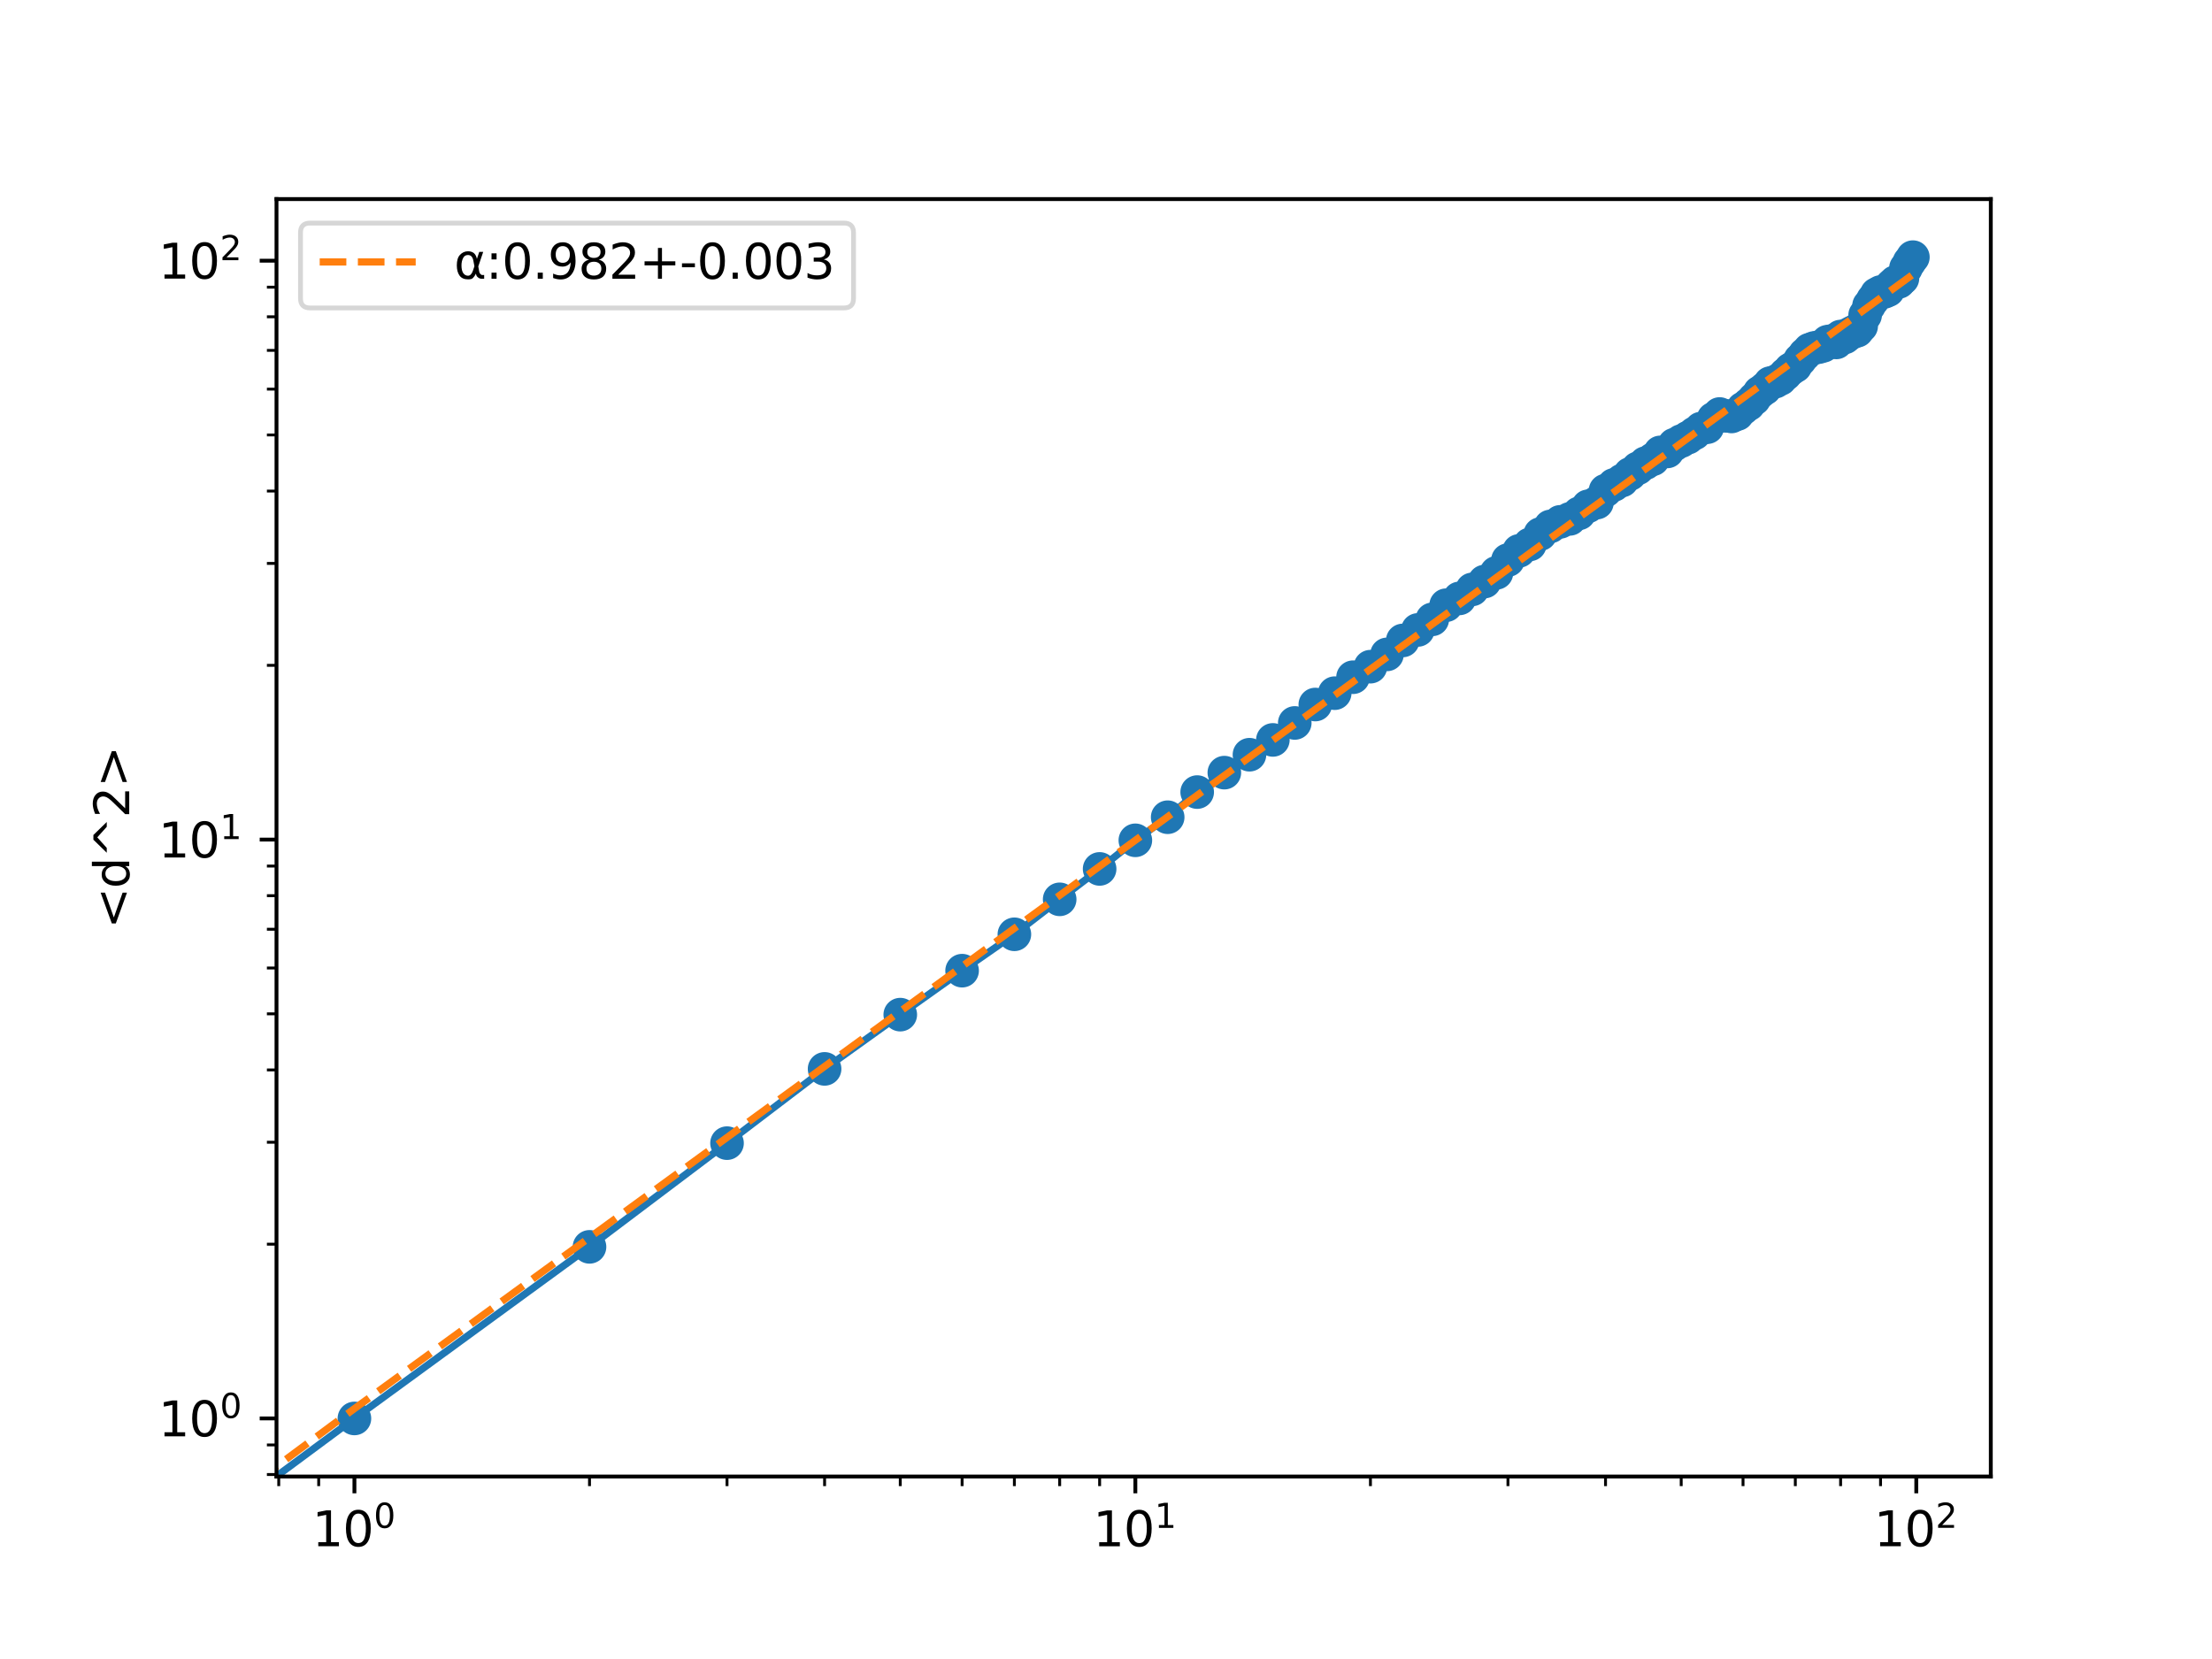 <?xml version="1.0" encoding="utf-8" standalone="no"?>
<!DOCTYPE svg PUBLIC "-//W3C//DTD SVG 1.1//EN"
  "http://www.w3.org/Graphics/SVG/1.1/DTD/svg11.dtd">
<svg xmlns:xlink="http://www.w3.org/1999/xlink" width="460.8pt" height="345.6pt" viewBox="0 0 460.8 345.6" xmlns="http://www.w3.org/2000/svg" version="1.1">
 <defs>
  <style type="text/css">*{stroke-linejoin: round; stroke-linecap: butt}</style>
 </defs>
 <g id="figure_1">
  <g id="patch_1">
   <path d="M 0 345.6 
L 460.8 345.6 
L 460.8 0 
L 0 0 
z
" style="fill: #ffffff"/>
  </g>
  <g id="axes_1">
   <g id="patch_2">
    <path d="M 57.6 307.584 
L 414.72 307.584 
L 414.72 41.472 
L 57.6 41.472 
z
" style="fill: #ffffff"/>
   </g>
   <g id="matplotlib.axis_1">
    <g id="xtick_1">
     <g id="line2d_1">
      <defs>
       <path id="me9ffd13dba" d="M 0 0 
L 0 3.5 
" style="stroke: #000000; stroke-width: 0.8"/>
      </defs>
      <g>
       <use xlink:href="#me9ffd13dba" x="73.833" y="307.584" style="stroke: #000000; stroke-width: 0.8"/>
      </g>
     </g>
     <g id="text_1">
      <!-- $\mathdefault{10^{0}}$ -->
      <g transform="translate(65.033 322.182) scale(0.1 -0.1)">
       <defs>
        <path id="DejaVuSans-31" d="M 794 531 
L 1825 531 
L 1825 4091 
L 703 3866 
L 703 4441 
L 1819 4666 
L 2450 4666 
L 2450 531 
L 3481 531 
L 3481 0 
L 794 0 
L 794 531 
z
" transform="scale(0.016)"/>
        <path id="DejaVuSans-30" d="M 2034 4250 
Q 1547 4250 1301 3770 
Q 1056 3291 1056 2328 
Q 1056 1369 1301 889 
Q 1547 409 2034 409 
Q 2525 409 2770 889 
Q 3016 1369 3016 2328 
Q 3016 3291 2770 3770 
Q 2525 4250 2034 4250 
z
M 2034 4750 
Q 2819 4750 3233 4129 
Q 3647 3509 3647 2328 
Q 3647 1150 3233 529 
Q 2819 -91 2034 -91 
Q 1250 -91 836 529 
Q 422 1150 422 2328 
Q 422 3509 836 4129 
Q 1250 4750 2034 4750 
z
" transform="scale(0.016)"/>
       </defs>
       <use xlink:href="#DejaVuSans-31" transform="translate(0 0.766)"/>
       <use xlink:href="#DejaVuSans-30" transform="translate(63.623 0.766)"/>
       <use xlink:href="#DejaVuSans-30" transform="translate(128.203 39.047) scale(0.7)"/>
      </g>
     </g>
    </g>
    <g id="xtick_2">
     <g id="line2d_2">
      <g>
       <use xlink:href="#me9ffd13dba" x="236.515" y="307.584" style="stroke: #000000; stroke-width: 0.8"/>
      </g>
     </g>
     <g id="text_2">
      <!-- $\mathdefault{10^{1}}$ -->
      <g transform="translate(227.715 322.182) scale(0.1 -0.1)">
       <use xlink:href="#DejaVuSans-31" transform="translate(0 0.684)"/>
       <use xlink:href="#DejaVuSans-30" transform="translate(63.623 0.684)"/>
       <use xlink:href="#DejaVuSans-31" transform="translate(128.203 38.966) scale(0.7)"/>
      </g>
     </g>
    </g>
    <g id="xtick_3">
     <g id="line2d_3">
      <g>
       <use xlink:href="#me9ffd13dba" x="399.197" y="307.584" style="stroke: #000000; stroke-width: 0.8"/>
      </g>
     </g>
     <g id="text_3">
      <!-- $\mathdefault{10^{2}}$ -->
      <g transform="translate(390.397 322.182) scale(0.1 -0.1)">
       <defs>
        <path id="DejaVuSans-32" d="M 1228 531 
L 3431 531 
L 3431 0 
L 469 0 
L 469 531 
Q 828 903 1448 1529 
Q 2069 2156 2228 2338 
Q 2531 2678 2651 2914 
Q 2772 3150 2772 3378 
Q 2772 3750 2511 3984 
Q 2250 4219 1831 4219 
Q 1534 4219 1204 4116 
Q 875 4013 500 3803 
L 500 4441 
Q 881 4594 1212 4672 
Q 1544 4750 1819 4750 
Q 2544 4750 2975 4387 
Q 3406 4025 3406 3419 
Q 3406 3131 3298 2873 
Q 3191 2616 2906 2266 
Q 2828 2175 2409 1742 
Q 1991 1309 1228 531 
z
" transform="scale(0.016)"/>
       </defs>
       <use xlink:href="#DejaVuSans-31" transform="translate(0 0.766)"/>
       <use xlink:href="#DejaVuSans-30" transform="translate(63.623 0.766)"/>
       <use xlink:href="#DejaVuSans-32" transform="translate(128.203 39.047) scale(0.7)"/>
      </g>
     </g>
    </g>
    <g id="xtick_4">
     <g id="line2d_4">
      <defs>
       <path id="m59924709a6" d="M 0 0 
L 0 2 
" style="stroke: #000000; stroke-width: 0.6"/>
      </defs>
      <g>
       <use xlink:href="#m59924709a6" x="58.067" y="307.584" style="stroke: #000000; stroke-width: 0.6"/>
      </g>
     </g>
    </g>
    <g id="xtick_5">
     <g id="line2d_5">
      <g>
       <use xlink:href="#m59924709a6" x="66.389" y="307.584" style="stroke: #000000; stroke-width: 0.6"/>
      </g>
     </g>
    </g>
    <g id="xtick_6">
     <g id="line2d_6">
      <g>
       <use xlink:href="#m59924709a6" x="122.805" y="307.584" style="stroke: #000000; stroke-width: 0.6"/>
      </g>
     </g>
    </g>
    <g id="xtick_7">
     <g id="line2d_7">
      <g>
       <use xlink:href="#m59924709a6" x="151.452" y="307.584" style="stroke: #000000; stroke-width: 0.6"/>
      </g>
     </g>
    </g>
    <g id="xtick_8">
     <g id="line2d_8">
      <g>
       <use xlink:href="#m59924709a6" x="171.777" y="307.584" style="stroke: #000000; stroke-width: 0.6"/>
      </g>
     </g>
    </g>
    <g id="xtick_9">
     <g id="line2d_9">
      <g>
       <use xlink:href="#m59924709a6" x="187.543" y="307.584" style="stroke: #000000; stroke-width: 0.6"/>
      </g>
     </g>
    </g>
    <g id="xtick_10">
     <g id="line2d_10">
      <g>
       <use xlink:href="#m59924709a6" x="200.424" y="307.584" style="stroke: #000000; stroke-width: 0.6"/>
      </g>
     </g>
    </g>
    <g id="xtick_11">
     <g id="line2d_11">
      <g>
       <use xlink:href="#m59924709a6" x="211.315" y="307.584" style="stroke: #000000; stroke-width: 0.6"/>
      </g>
     </g>
    </g>
    <g id="xtick_12">
     <g id="line2d_12">
      <g>
       <use xlink:href="#m59924709a6" x="220.749" y="307.584" style="stroke: #000000; stroke-width: 0.6"/>
      </g>
     </g>
    </g>
    <g id="xtick_13">
     <g id="line2d_13">
      <g>
       <use xlink:href="#m59924709a6" x="229.071" y="307.584" style="stroke: #000000; stroke-width: 0.6"/>
      </g>
     </g>
    </g>
    <g id="xtick_14">
     <g id="line2d_14">
      <g>
       <use xlink:href="#m59924709a6" x="285.487" y="307.584" style="stroke: #000000; stroke-width: 0.6"/>
      </g>
     </g>
    </g>
    <g id="xtick_15">
     <g id="line2d_15">
      <g>
       <use xlink:href="#m59924709a6" x="314.134" y="307.584" style="stroke: #000000; stroke-width: 0.6"/>
      </g>
     </g>
    </g>
    <g id="xtick_16">
     <g id="line2d_16">
      <g>
       <use xlink:href="#m59924709a6" x="334.46" y="307.584" style="stroke: #000000; stroke-width: 0.6"/>
      </g>
     </g>
    </g>
    <g id="xtick_17">
     <g id="line2d_17">
      <g>
       <use xlink:href="#m59924709a6" x="350.225" y="307.584" style="stroke: #000000; stroke-width: 0.6"/>
      </g>
     </g>
    </g>
    <g id="xtick_18">
     <g id="line2d_18">
      <g>
       <use xlink:href="#m59924709a6" x="363.106" y="307.584" style="stroke: #000000; stroke-width: 0.6"/>
      </g>
     </g>
    </g>
    <g id="xtick_19">
     <g id="line2d_19">
      <g>
       <use xlink:href="#m59924709a6" x="373.998" y="307.584" style="stroke: #000000; stroke-width: 0.6"/>
      </g>
     </g>
    </g>
    <g id="xtick_20">
     <g id="line2d_20">
      <g>
       <use xlink:href="#m59924709a6" x="383.432" y="307.584" style="stroke: #000000; stroke-width: 0.6"/>
      </g>
     </g>
    </g>
    <g id="xtick_21">
     <g id="line2d_21">
      <g>
       <use xlink:href="#m59924709a6" x="391.753" y="307.584" style="stroke: #000000; stroke-width: 0.6"/>
      </g>
     </g>
    </g>
   </g>
   <g id="matplotlib.axis_2">
    <g id="ytick_1">
     <g id="line2d_22">
      <defs>
       <path id="m07433b9d9c" d="M 0 0 
L -3.5 0 
" style="stroke: #000000; stroke-width: 0.8"/>
      </defs>
      <g>
       <use xlink:href="#m07433b9d9c" x="57.6" y="295.488" style="stroke: #000000; stroke-width: 0.8"/>
      </g>
     </g>
     <g id="text_4">
      <!-- $\mathdefault{10^{0}}$ -->
      <g transform="translate(33 299.287) scale(0.1 -0.1)">
       <use xlink:href="#DejaVuSans-31" transform="translate(0 0.766)"/>
       <use xlink:href="#DejaVuSans-30" transform="translate(63.623 0.766)"/>
       <use xlink:href="#DejaVuSans-30" transform="translate(128.203 39.047) scale(0.7)"/>
      </g>
     </g>
    </g>
    <g id="ytick_2">
     <g id="line2d_23">
      <g>
       <use xlink:href="#m07433b9d9c" x="57.6" y="174.899" style="stroke: #000000; stroke-width: 0.8"/>
      </g>
     </g>
     <g id="text_5">
      <!-- $\mathdefault{10^{1}}$ -->
      <g transform="translate(33 178.699) scale(0.1 -0.1)">
       <use xlink:href="#DejaVuSans-31" transform="translate(0 0.684)"/>
       <use xlink:href="#DejaVuSans-30" transform="translate(63.623 0.684)"/>
       <use xlink:href="#DejaVuSans-31" transform="translate(128.203 38.966) scale(0.7)"/>
      </g>
     </g>
    </g>
    <g id="ytick_3">
     <g id="line2d_24">
      <g>
       <use xlink:href="#m07433b9d9c" x="57.6" y="54.311" style="stroke: #000000; stroke-width: 0.8"/>
      </g>
     </g>
     <g id="text_6">
      <!-- $\mathdefault{10^{2}}$ -->
      <g transform="translate(33 58.11) scale(0.1 -0.1)">
       <use xlink:href="#DejaVuSans-31" transform="translate(0 0.766)"/>
       <use xlink:href="#DejaVuSans-30" transform="translate(63.623 0.766)"/>
       <use xlink:href="#DejaVuSans-32" transform="translate(128.203 39.047) scale(0.7)"/>
      </g>
     </g>
    </g>
    <g id="ytick_4">
     <g id="line2d_25">
      <defs>
       <path id="me066762c1b" d="M 0 0 
L -2 0 
" style="stroke: #000000; stroke-width: 0.6"/>
      </defs>
      <g>
       <use xlink:href="#me066762c1b" x="57.6" y="307.174" style="stroke: #000000; stroke-width: 0.6"/>
      </g>
     </g>
    </g>
    <g id="ytick_5">
     <g id="line2d_26">
      <g>
       <use xlink:href="#me066762c1b" x="57.6" y="301.006" style="stroke: #000000; stroke-width: 0.6"/>
      </g>
     </g>
    </g>
    <g id="ytick_6">
     <g id="line2d_27">
      <g>
       <use xlink:href="#me066762c1b" x="57.6" y="259.187" style="stroke: #000000; stroke-width: 0.6"/>
      </g>
     </g>
    </g>
    <g id="ytick_7">
     <g id="line2d_28">
      <g>
       <use xlink:href="#me066762c1b" x="57.6" y="237.953" style="stroke: #000000; stroke-width: 0.6"/>
      </g>
     </g>
    </g>
    <g id="ytick_8">
     <g id="line2d_29">
      <g>
       <use xlink:href="#me066762c1b" x="57.6" y="222.886" style="stroke: #000000; stroke-width: 0.6"/>
      </g>
     </g>
    </g>
    <g id="ytick_9">
     <g id="line2d_30">
      <g>
       <use xlink:href="#me066762c1b" x="57.6" y="211.2" style="stroke: #000000; stroke-width: 0.6"/>
      </g>
     </g>
    </g>
    <g id="ytick_10">
     <g id="line2d_31">
      <g>
       <use xlink:href="#me066762c1b" x="57.6" y="201.652" style="stroke: #000000; stroke-width: 0.6"/>
      </g>
     </g>
    </g>
    <g id="ytick_11">
     <g id="line2d_32">
      <g>
       <use xlink:href="#me066762c1b" x="57.6" y="193.579" style="stroke: #000000; stroke-width: 0.6"/>
      </g>
     </g>
    </g>
    <g id="ytick_12">
     <g id="line2d_33">
      <g>
       <use xlink:href="#me066762c1b" x="57.6" y="186.586" style="stroke: #000000; stroke-width: 0.6"/>
      </g>
     </g>
    </g>
    <g id="ytick_13">
     <g id="line2d_34">
      <g>
       <use xlink:href="#me066762c1b" x="57.6" y="180.417" style="stroke: #000000; stroke-width: 0.6"/>
      </g>
     </g>
    </g>
    <g id="ytick_14">
     <g id="line2d_35">
      <g>
       <use xlink:href="#me066762c1b" x="57.6" y="138.598" style="stroke: #000000; stroke-width: 0.6"/>
      </g>
     </g>
    </g>
    <g id="ytick_15">
     <g id="line2d_36">
      <g>
       <use xlink:href="#me066762c1b" x="57.6" y="117.364" style="stroke: #000000; stroke-width: 0.6"/>
      </g>
     </g>
    </g>
    <g id="ytick_16">
     <g id="line2d_37">
      <g>
       <use xlink:href="#me066762c1b" x="57.6" y="102.298" style="stroke: #000000; stroke-width: 0.6"/>
      </g>
     </g>
    </g>
    <g id="ytick_17">
     <g id="line2d_38">
      <g>
       <use xlink:href="#me066762c1b" x="57.6" y="90.611" style="stroke: #000000; stroke-width: 0.6"/>
      </g>
     </g>
    </g>
    <g id="ytick_18">
     <g id="line2d_39">
      <g>
       <use xlink:href="#me066762c1b" x="57.6" y="81.063" style="stroke: #000000; stroke-width: 0.6"/>
      </g>
     </g>
    </g>
    <g id="ytick_19">
     <g id="line2d_40">
      <g>
       <use xlink:href="#me066762c1b" x="57.6" y="72.99" style="stroke: #000000; stroke-width: 0.6"/>
      </g>
     </g>
    </g>
    <g id="ytick_20">
     <g id="line2d_41">
      <g>
       <use xlink:href="#me066762c1b" x="57.6" y="65.997" style="stroke: #000000; stroke-width: 0.6"/>
      </g>
     </g>
    </g>
    <g id="ytick_21">
     <g id="line2d_42">
      <g>
       <use xlink:href="#me066762c1b" x="57.6" y="59.828" style="stroke: #000000; stroke-width: 0.6"/>
      </g>
     </g>
    </g>
    <g id="text_7">
     <!-- &lt;d^2&gt; -->
     <g transform="translate(26.92 193.453) rotate(-90) scale(0.1 -0.1)">
      <defs>
       <path id="DejaVuSans-3c" d="M 4684 3150 
L 1459 2003 
L 4684 863 
L 4684 294 
L 678 1747 
L 678 2266 
L 4684 3719 
L 4684 3150 
z
" transform="scale(0.016)"/>
       <path id="DejaVuSans-64" d="M 2906 2969 
L 2906 4863 
L 3481 4863 
L 3481 0 
L 2906 0 
L 2906 525 
Q 2725 213 2448 61 
Q 2172 -91 1784 -91 
Q 1150 -91 751 415 
Q 353 922 353 1747 
Q 353 2572 751 3078 
Q 1150 3584 1784 3584 
Q 2172 3584 2448 3432 
Q 2725 3281 2906 2969 
z
M 947 1747 
Q 947 1113 1208 752 
Q 1469 391 1925 391 
Q 2381 391 2643 752 
Q 2906 1113 2906 1747 
Q 2906 2381 2643 2742 
Q 2381 3103 1925 3103 
Q 1469 3103 1208 2742 
Q 947 2381 947 1747 
z
" transform="scale(0.016)"/>
       <path id="DejaVuSans-5e" d="M 2988 4666 
L 4684 2925 
L 4056 2925 
L 2681 4159 
L 1306 2925 
L 678 2925 
L 2375 4666 
L 2988 4666 
z
" transform="scale(0.016)"/>
       <path id="DejaVuSans-3e" d="M 678 3150 
L 678 3719 
L 4684 2266 
L 4684 1747 
L 678 294 
L 678 863 
L 3897 2003 
L 678 3150 
z
" transform="scale(0.016)"/>
      </defs>
      <use xlink:href="#DejaVuSans-3c"/>
      <use xlink:href="#DejaVuSans-64" x="83.789"/>
      <use xlink:href="#DejaVuSans-5e" x="147.266"/>
      <use xlink:href="#DejaVuSans-32" x="231.055"/>
      <use xlink:href="#DejaVuSans-3e" x="294.678"/>
     </g>
    </g>
   </g>
   <g id="line2d_43">
    <path d="M 4.879 346.6 
L 73.833 295.488 
L 122.805 259.743 
L 151.452 238.139 
L 171.777 222.668 
L 187.543 211.368 
L 200.424 202.209 
L 211.315 194.631 
L 220.749 187.348 
L 229.071 181.012 
L 236.515 175.053 
L 243.249 170.242 
L 249.396 165.005 
L 255.052 160.955 
L 260.287 157.223 
L 265.162 154.138 
L 269.722 150.603 
L 274.005 146.766 
L 278.043 144.4 
L 281.863 141.078 
L 285.487 138.881 
L 288.934 136.322 
L 292.221 133.418 
L 295.362 131.23 
L 298.369 129.025 
L 301.253 126.078 
L 304.024 124.658 
L 306.69 122.783 
L 309.26 121.147 
L 311.739 119.335 
L 314.134 116.674 
L 316.451 114.758 
L 318.694 113.413 
L 320.868 111.255 
L 322.977 109.666 
L 325.025 108.712 
L 327.016 108.092 
L 328.951 106.943 
L 330.836 105.465 
L 332.671 104.698 
L 334.46 102.203 
L 336.204 101.016 
L 337.907 100.093 
L 339.569 98.737 
L 341.193 97.558 
L 342.781 96.481 
L 344.334 95.671 
L 345.853 94.246 
L 347.341 94.043 
L 348.798 92.632 
L 350.225 91.885 
L 351.624 91.176 
L 352.996 90.283 
L 354.342 89.282 
L 355.663 88.99 
L 356.959 87.221 
L 358.232 86.244 
L 359.483 86.626 
L 360.711 86.755 
L 361.919 86.261 
L 363.106 85.089 
L 364.274 84.224 
L 365.423 83.1 
L 366.554 81.757 
L 367.666 80.936 
L 368.762 79.812 
L 369.84 79.505 
L 370.903 78.934 
L 371.95 77.946 
L 372.981 76.949 
L 373.998 76.275 
L 375 74.945 
L 375.988 73.8 
L 376.962 72.84 
L 377.924 72.489 
L 378.872 72.311 
L 379.808 72.039 
L 380.731 71.172 
L 381.643 71.003 
L 382.543 71.333 
L 383.432 70.107 
L 384.309 70.294 
L 385.176 69.611 
L 386.033 69.158 
L 386.879 68.903 
L 387.715 67.941 
L 388.541 65.645 
L 389.358 63.663 
L 390.166 62.445 
L 390.964 61.263 
L 391.753 60.832 
L 392.534 60.808 
L 393.306 60.467 
L 394.07 59.46 
L 394.826 58.769 
L 395.573 58.724 
L 396.313 57.998 
L 397.045 55.838 
L 397.77 54.581 
L 398.487 53.568 
" clip-path="url(#pc33456da88)" style="fill: none; stroke: #1f77b4; stroke-width: 1.5; stroke-linecap: square"/>
    <defs>
     <path id="mcdca755b1e" d="M 0 3 
C 0.796 3 1.559 2.684 2.121 2.121 
C 2.684 1.559 3 0.796 3 0 
C 3 -0.796 2.684 -1.559 2.121 -2.121 
C 1.559 -2.684 0.796 -3 0 -3 
C -0.796 -3 -1.559 -2.684 -2.121 -2.121 
C -2.684 -1.559 -3 -0.796 -3 0 
C -3 0.796 -2.684 1.559 -2.121 2.121 
C -1.559 2.684 -0.796 3 0 3 
z
" style="stroke: #1f77b4"/>
    </defs>
    <g clip-path="url(#pc33456da88)">
     <use xlink:href="#mcdca755b1e" x="-1" y="350.958" style="fill: #1f77b4; stroke: #1f77b4"/>
     <use xlink:href="#mcdca755b1e" x="73.833" y="295.488" style="fill: #1f77b4; stroke: #1f77b4"/>
     <use xlink:href="#mcdca755b1e" x="122.805" y="259.743" style="fill: #1f77b4; stroke: #1f77b4"/>
     <use xlink:href="#mcdca755b1e" x="151.452" y="238.139" style="fill: #1f77b4; stroke: #1f77b4"/>
     <use xlink:href="#mcdca755b1e" x="171.777" y="222.668" style="fill: #1f77b4; stroke: #1f77b4"/>
     <use xlink:href="#mcdca755b1e" x="187.543" y="211.368" style="fill: #1f77b4; stroke: #1f77b4"/>
     <use xlink:href="#mcdca755b1e" x="200.424" y="202.209" style="fill: #1f77b4; stroke: #1f77b4"/>
     <use xlink:href="#mcdca755b1e" x="211.315" y="194.631" style="fill: #1f77b4; stroke: #1f77b4"/>
     <use xlink:href="#mcdca755b1e" x="220.749" y="187.348" style="fill: #1f77b4; stroke: #1f77b4"/>
     <use xlink:href="#mcdca755b1e" x="229.071" y="181.012" style="fill: #1f77b4; stroke: #1f77b4"/>
     <use xlink:href="#mcdca755b1e" x="236.515" y="175.053" style="fill: #1f77b4; stroke: #1f77b4"/>
     <use xlink:href="#mcdca755b1e" x="243.249" y="170.242" style="fill: #1f77b4; stroke: #1f77b4"/>
     <use xlink:href="#mcdca755b1e" x="249.396" y="165.005" style="fill: #1f77b4; stroke: #1f77b4"/>
     <use xlink:href="#mcdca755b1e" x="255.052" y="160.955" style="fill: #1f77b4; stroke: #1f77b4"/>
     <use xlink:href="#mcdca755b1e" x="260.287" y="157.223" style="fill: #1f77b4; stroke: #1f77b4"/>
     <use xlink:href="#mcdca755b1e" x="265.162" y="154.138" style="fill: #1f77b4; stroke: #1f77b4"/>
     <use xlink:href="#mcdca755b1e" x="269.722" y="150.603" style="fill: #1f77b4; stroke: #1f77b4"/>
     <use xlink:href="#mcdca755b1e" x="274.005" y="146.766" style="fill: #1f77b4; stroke: #1f77b4"/>
     <use xlink:href="#mcdca755b1e" x="278.043" y="144.4" style="fill: #1f77b4; stroke: #1f77b4"/>
     <use xlink:href="#mcdca755b1e" x="281.863" y="141.078" style="fill: #1f77b4; stroke: #1f77b4"/>
     <use xlink:href="#mcdca755b1e" x="285.487" y="138.881" style="fill: #1f77b4; stroke: #1f77b4"/>
     <use xlink:href="#mcdca755b1e" x="288.934" y="136.322" style="fill: #1f77b4; stroke: #1f77b4"/>
     <use xlink:href="#mcdca755b1e" x="292.221" y="133.418" style="fill: #1f77b4; stroke: #1f77b4"/>
     <use xlink:href="#mcdca755b1e" x="295.362" y="131.23" style="fill: #1f77b4; stroke: #1f77b4"/>
     <use xlink:href="#mcdca755b1e" x="298.369" y="129.025" style="fill: #1f77b4; stroke: #1f77b4"/>
     <use xlink:href="#mcdca755b1e" x="301.253" y="126.078" style="fill: #1f77b4; stroke: #1f77b4"/>
     <use xlink:href="#mcdca755b1e" x="304.024" y="124.658" style="fill: #1f77b4; stroke: #1f77b4"/>
     <use xlink:href="#mcdca755b1e" x="306.69" y="122.783" style="fill: #1f77b4; stroke: #1f77b4"/>
     <use xlink:href="#mcdca755b1e" x="309.26" y="121.147" style="fill: #1f77b4; stroke: #1f77b4"/>
     <use xlink:href="#mcdca755b1e" x="311.739" y="119.335" style="fill: #1f77b4; stroke: #1f77b4"/>
     <use xlink:href="#mcdca755b1e" x="314.134" y="116.674" style="fill: #1f77b4; stroke: #1f77b4"/>
     <use xlink:href="#mcdca755b1e" x="316.451" y="114.758" style="fill: #1f77b4; stroke: #1f77b4"/>
     <use xlink:href="#mcdca755b1e" x="318.694" y="113.413" style="fill: #1f77b4; stroke: #1f77b4"/>
     <use xlink:href="#mcdca755b1e" x="320.868" y="111.255" style="fill: #1f77b4; stroke: #1f77b4"/>
     <use xlink:href="#mcdca755b1e" x="322.977" y="109.666" style="fill: #1f77b4; stroke: #1f77b4"/>
     <use xlink:href="#mcdca755b1e" x="325.025" y="108.712" style="fill: #1f77b4; stroke: #1f77b4"/>
     <use xlink:href="#mcdca755b1e" x="327.016" y="108.092" style="fill: #1f77b4; stroke: #1f77b4"/>
     <use xlink:href="#mcdca755b1e" x="328.951" y="106.943" style="fill: #1f77b4; stroke: #1f77b4"/>
     <use xlink:href="#mcdca755b1e" x="330.836" y="105.465" style="fill: #1f77b4; stroke: #1f77b4"/>
     <use xlink:href="#mcdca755b1e" x="332.671" y="104.698" style="fill: #1f77b4; stroke: #1f77b4"/>
     <use xlink:href="#mcdca755b1e" x="334.46" y="102.203" style="fill: #1f77b4; stroke: #1f77b4"/>
     <use xlink:href="#mcdca755b1e" x="336.204" y="101.016" style="fill: #1f77b4; stroke: #1f77b4"/>
     <use xlink:href="#mcdca755b1e" x="337.907" y="100.093" style="fill: #1f77b4; stroke: #1f77b4"/>
     <use xlink:href="#mcdca755b1e" x="339.569" y="98.737" style="fill: #1f77b4; stroke: #1f77b4"/>
     <use xlink:href="#mcdca755b1e" x="341.193" y="97.558" style="fill: #1f77b4; stroke: #1f77b4"/>
     <use xlink:href="#mcdca755b1e" x="342.781" y="96.481" style="fill: #1f77b4; stroke: #1f77b4"/>
     <use xlink:href="#mcdca755b1e" x="344.334" y="95.671" style="fill: #1f77b4; stroke: #1f77b4"/>
     <use xlink:href="#mcdca755b1e" x="345.853" y="94.246" style="fill: #1f77b4; stroke: #1f77b4"/>
     <use xlink:href="#mcdca755b1e" x="347.341" y="94.043" style="fill: #1f77b4; stroke: #1f77b4"/>
     <use xlink:href="#mcdca755b1e" x="348.798" y="92.632" style="fill: #1f77b4; stroke: #1f77b4"/>
     <use xlink:href="#mcdca755b1e" x="350.225" y="91.885" style="fill: #1f77b4; stroke: #1f77b4"/>
     <use xlink:href="#mcdca755b1e" x="351.624" y="91.176" style="fill: #1f77b4; stroke: #1f77b4"/>
     <use xlink:href="#mcdca755b1e" x="352.996" y="90.283" style="fill: #1f77b4; stroke: #1f77b4"/>
     <use xlink:href="#mcdca755b1e" x="354.342" y="89.282" style="fill: #1f77b4; stroke: #1f77b4"/>
     <use xlink:href="#mcdca755b1e" x="355.663" y="88.99" style="fill: #1f77b4; stroke: #1f77b4"/>
     <use xlink:href="#mcdca755b1e" x="356.959" y="87.221" style="fill: #1f77b4; stroke: #1f77b4"/>
     <use xlink:href="#mcdca755b1e" x="358.232" y="86.244" style="fill: #1f77b4; stroke: #1f77b4"/>
     <use xlink:href="#mcdca755b1e" x="359.483" y="86.626" style="fill: #1f77b4; stroke: #1f77b4"/>
     <use xlink:href="#mcdca755b1e" x="360.711" y="86.755" style="fill: #1f77b4; stroke: #1f77b4"/>
     <use xlink:href="#mcdca755b1e" x="361.919" y="86.261" style="fill: #1f77b4; stroke: #1f77b4"/>
     <use xlink:href="#mcdca755b1e" x="363.106" y="85.089" style="fill: #1f77b4; stroke: #1f77b4"/>
     <use xlink:href="#mcdca755b1e" x="364.274" y="84.224" style="fill: #1f77b4; stroke: #1f77b4"/>
     <use xlink:href="#mcdca755b1e" x="365.423" y="83.1" style="fill: #1f77b4; stroke: #1f77b4"/>
     <use xlink:href="#mcdca755b1e" x="366.554" y="81.757" style="fill: #1f77b4; stroke: #1f77b4"/>
     <use xlink:href="#mcdca755b1e" x="367.666" y="80.936" style="fill: #1f77b4; stroke: #1f77b4"/>
     <use xlink:href="#mcdca755b1e" x="368.762" y="79.812" style="fill: #1f77b4; stroke: #1f77b4"/>
     <use xlink:href="#mcdca755b1e" x="369.84" y="79.505" style="fill: #1f77b4; stroke: #1f77b4"/>
     <use xlink:href="#mcdca755b1e" x="370.903" y="78.934" style="fill: #1f77b4; stroke: #1f77b4"/>
     <use xlink:href="#mcdca755b1e" x="371.95" y="77.946" style="fill: #1f77b4; stroke: #1f77b4"/>
     <use xlink:href="#mcdca755b1e" x="372.981" y="76.949" style="fill: #1f77b4; stroke: #1f77b4"/>
     <use xlink:href="#mcdca755b1e" x="373.998" y="76.275" style="fill: #1f77b4; stroke: #1f77b4"/>
     <use xlink:href="#mcdca755b1e" x="375" y="74.945" style="fill: #1f77b4; stroke: #1f77b4"/>
     <use xlink:href="#mcdca755b1e" x="375.988" y="73.8" style="fill: #1f77b4; stroke: #1f77b4"/>
     <use xlink:href="#mcdca755b1e" x="376.962" y="72.84" style="fill: #1f77b4; stroke: #1f77b4"/>
     <use xlink:href="#mcdca755b1e" x="377.924" y="72.489" style="fill: #1f77b4; stroke: #1f77b4"/>
     <use xlink:href="#mcdca755b1e" x="378.872" y="72.311" style="fill: #1f77b4; stroke: #1f77b4"/>
     <use xlink:href="#mcdca755b1e" x="379.808" y="72.039" style="fill: #1f77b4; stroke: #1f77b4"/>
     <use xlink:href="#mcdca755b1e" x="380.731" y="71.172" style="fill: #1f77b4; stroke: #1f77b4"/>
     <use xlink:href="#mcdca755b1e" x="381.643" y="71.003" style="fill: #1f77b4; stroke: #1f77b4"/>
     <use xlink:href="#mcdca755b1e" x="382.543" y="71.333" style="fill: #1f77b4; stroke: #1f77b4"/>
     <use xlink:href="#mcdca755b1e" x="383.432" y="70.107" style="fill: #1f77b4; stroke: #1f77b4"/>
     <use xlink:href="#mcdca755b1e" x="384.309" y="70.294" style="fill: #1f77b4; stroke: #1f77b4"/>
     <use xlink:href="#mcdca755b1e" x="385.176" y="69.611" style="fill: #1f77b4; stroke: #1f77b4"/>
     <use xlink:href="#mcdca755b1e" x="386.033" y="69.158" style="fill: #1f77b4; stroke: #1f77b4"/>
     <use xlink:href="#mcdca755b1e" x="386.879" y="68.903" style="fill: #1f77b4; stroke: #1f77b4"/>
     <use xlink:href="#mcdca755b1e" x="387.715" y="67.941" style="fill: #1f77b4; stroke: #1f77b4"/>
     <use xlink:href="#mcdca755b1e" x="388.541" y="65.645" style="fill: #1f77b4; stroke: #1f77b4"/>
     <use xlink:href="#mcdca755b1e" x="389.358" y="63.663" style="fill: #1f77b4; stroke: #1f77b4"/>
     <use xlink:href="#mcdca755b1e" x="390.166" y="62.445" style="fill: #1f77b4; stroke: #1f77b4"/>
     <use xlink:href="#mcdca755b1e" x="390.964" y="61.263" style="fill: #1f77b4; stroke: #1f77b4"/>
     <use xlink:href="#mcdca755b1e" x="391.753" y="60.832" style="fill: #1f77b4; stroke: #1f77b4"/>
     <use xlink:href="#mcdca755b1e" x="392.534" y="60.808" style="fill: #1f77b4; stroke: #1f77b4"/>
     <use xlink:href="#mcdca755b1e" x="393.306" y="60.467" style="fill: #1f77b4; stroke: #1f77b4"/>
     <use xlink:href="#mcdca755b1e" x="394.07" y="59.46" style="fill: #1f77b4; stroke: #1f77b4"/>
     <use xlink:href="#mcdca755b1e" x="394.826" y="58.769" style="fill: #1f77b4; stroke: #1f77b4"/>
     <use xlink:href="#mcdca755b1e" x="395.573" y="58.724" style="fill: #1f77b4; stroke: #1f77b4"/>
     <use xlink:href="#mcdca755b1e" x="396.313" y="57.998" style="fill: #1f77b4; stroke: #1f77b4"/>
     <use xlink:href="#mcdca755b1e" x="397.045" y="55.838" style="fill: #1f77b4; stroke: #1f77b4"/>
     <use xlink:href="#mcdca755b1e" x="397.77" y="54.581" style="fill: #1f77b4; stroke: #1f77b4"/>
     <use xlink:href="#mcdca755b1e" x="398.487" y="53.568" style="fill: #1f77b4; stroke: #1f77b4"/>
    </g>
   </g>
   <g id="line2d_44">
    <path d="M 2.118 346.6 
L 73.833 293.441 
L 122.805 257.8 
L 151.452 236.952 
L 171.777 222.16 
L 187.543 210.686 
L 200.424 201.311 
L 211.315 193.385 
L 220.749 186.519 
L 229.071 180.463 
L 236.515 175.046 
L 243.249 170.145 
L 249.396 165.671 
L 255.052 161.555 
L 260.287 157.745 
L 265.162 154.197 
L 269.722 150.879 
L 274.005 147.762 
L 278.043 144.823 
L 281.863 142.043 
L 285.487 139.405 
L 288.934 136.896 
L 292.221 134.505 
L 295.362 132.219 
L 298.369 130.031 
L 301.253 127.932 
L 304.024 125.915 
L 306.69 123.974 
L 309.26 122.104 
L 311.739 120.3 
L 314.134 118.557 
L 316.451 116.871 
L 318.694 115.238 
L 320.868 113.656 
L 322.977 112.121 
L 325.025 110.631 
L 327.016 109.182 
L 328.951 107.773 
L 330.836 106.402 
L 332.671 105.067 
L 334.46 103.765 
L 336.204 102.495 
L 337.907 101.256 
L 339.569 100.046 
L 341.193 98.864 
L 342.781 97.709 
L 344.334 96.578 
L 345.853 95.473 
L 347.341 94.39 
L 348.798 93.33 
L 350.225 92.291 
L 351.624 91.273 
L 352.996 90.274 
L 354.342 89.295 
L 355.663 88.334 
L 356.959 87.39 
L 358.232 86.464 
L 359.483 85.554 
L 360.711 84.66 
L 361.919 83.781 
L 363.106 82.916 
L 364.274 82.067 
L 365.423 81.23 
L 366.554 80.408 
L 367.666 79.598 
L 368.762 78.801 
L 369.84 78.016 
L 370.903 77.243 
L 371.95 76.481 
L 372.981 75.73 
L 373.998 74.99 
L 375 74.261 
L 375.988 73.542 
L 376.962 72.833 
L 377.924 72.133 
L 378.872 71.443 
L 379.808 70.762 
L 380.731 70.09 
L 381.643 69.426 
L 382.543 68.771 
L 383.432 68.124 
L 384.309 67.486 
L 385.176 66.855 
L 386.033 66.231 
L 386.879 65.616 
L 387.715 65.007 
L 388.541 64.406 
L 389.358 63.811 
L 390.166 63.224 
L 390.964 62.643 
L 391.753 62.068 
L 392.534 61.5 
L 393.306 60.938 
L 394.07 60.382 
L 394.826 59.832 
L 395.573 59.288 
L 396.313 58.75 
L 397.045 58.217 
L 397.77 57.689 
L 398.487 57.167 
" clip-path="url(#pc33456da88)" style="fill: none; stroke-dasharray: 5.55,2.4; stroke-dashoffset: 0; stroke: #ff7f0e; stroke-width: 1.5"/>
   </g>
   <g id="patch_3">
    <path d="M 57.6 307.584 
L 57.6 41.472 
" style="fill: none; stroke: #000000; stroke-width: 0.8; stroke-linejoin: miter; stroke-linecap: square"/>
   </g>
   <g id="patch_4">
    <path d="M 414.72 307.584 
L 414.72 41.472 
" style="fill: none; stroke: #000000; stroke-width: 0.8; stroke-linejoin: miter; stroke-linecap: square"/>
   </g>
   <g id="patch_5">
    <path d="M 57.6 307.584 
L 414.72 307.584 
" style="fill: none; stroke: #000000; stroke-width: 0.8; stroke-linejoin: miter; stroke-linecap: square"/>
   </g>
   <g id="patch_6">
    <path d="M 57.6 41.472 
L 414.72 41.472 
" style="fill: none; stroke: #000000; stroke-width: 0.8; stroke-linejoin: miter; stroke-linecap: square"/>
   </g>
   <g id="legend_1">
    <g id="patch_7">
     <path d="M 64.6 64.15 
L 175.805 64.15 
Q 177.805 64.15 177.805 62.15 
L 177.805 48.472 
Q 177.805 46.472 175.805 46.472 
L 64.6 46.472 
Q 62.6 46.472 62.6 48.472 
L 62.6 62.15 
Q 62.6 64.15 64.6 64.15 
z
" style="fill: #ffffff; opacity: 0.8; stroke: #cccccc; stroke-linejoin: miter"/>
    </g>
    <g id="line2d_45">
     <path d="M 66.6 54.57 
L 76.6 54.57 
L 86.6 54.57 
" style="fill: none; stroke-dasharray: 5.55,2.4; stroke-dashoffset: 0; stroke: #ff7f0e; stroke-width: 1.5"/>
    </g>
    <g id="text_8">
     <!-- α:0.982+-0.003 -->
     <g transform="translate(94.6 58.07) scale(0.1 -0.1)">
      <defs>
       <path id="DejaVuSans-3b1" d="M 2644 1628 
L 2506 2350 
Q 2366 3091 1809 3091 
Q 1391 3091 1200 2747 
Q 959 2316 959 1747 
Q 959 1059 1194 731 
Q 1431 397 1809 397 
Q 2228 397 2453 1063 
L 2644 1628 
z
M 2966 2584 
L 3275 3500 
L 3788 3500 
L 3147 1603 
L 3272 919 
Q 3300 766 3409 638 
Q 3538 488 3638 488 
L 3913 488 
L 3913 0 
L 3569 0 
Q 3275 0 3013 263 
Q 2884 394 2831 669 
Q 2688 322 2394 50 
Q 2256 -78 1809 -78 
Q 1075 -78 719 397 
Q 353 888 353 1747 
Q 353 2666 750 3097 
Q 1191 3578 1809 3578 
Q 2781 3578 2966 2584 
z
" transform="scale(0.016)"/>
       <path id="DejaVuSans-3a" d="M 750 794 
L 1409 794 
L 1409 0 
L 750 0 
L 750 794 
z
M 750 3309 
L 1409 3309 
L 1409 2516 
L 750 2516 
L 750 3309 
z
" transform="scale(0.016)"/>
       <path id="DejaVuSans-2e" d="M 684 794 
L 1344 794 
L 1344 0 
L 684 0 
L 684 794 
z
" transform="scale(0.016)"/>
       <path id="DejaVuSans-39" d="M 703 97 
L 703 672 
Q 941 559 1184 500 
Q 1428 441 1663 441 
Q 2288 441 2617 861 
Q 2947 1281 2994 2138 
Q 2813 1869 2534 1725 
Q 2256 1581 1919 1581 
Q 1219 1581 811 2004 
Q 403 2428 403 3163 
Q 403 3881 828 4315 
Q 1253 4750 1959 4750 
Q 2769 4750 3195 4129 
Q 3622 3509 3622 2328 
Q 3622 1225 3098 567 
Q 2575 -91 1691 -91 
Q 1453 -91 1209 -44 
Q 966 3 703 97 
z
M 1959 2075 
Q 2384 2075 2632 2365 
Q 2881 2656 2881 3163 
Q 2881 3666 2632 3958 
Q 2384 4250 1959 4250 
Q 1534 4250 1286 3958 
Q 1038 3666 1038 3163 
Q 1038 2656 1286 2365 
Q 1534 2075 1959 2075 
z
" transform="scale(0.016)"/>
       <path id="DejaVuSans-38" d="M 2034 2216 
Q 1584 2216 1326 1975 
Q 1069 1734 1069 1313 
Q 1069 891 1326 650 
Q 1584 409 2034 409 
Q 2484 409 2743 651 
Q 3003 894 3003 1313 
Q 3003 1734 2745 1975 
Q 2488 2216 2034 2216 
z
M 1403 2484 
Q 997 2584 770 2862 
Q 544 3141 544 3541 
Q 544 4100 942 4425 
Q 1341 4750 2034 4750 
Q 2731 4750 3128 4425 
Q 3525 4100 3525 3541 
Q 3525 3141 3298 2862 
Q 3072 2584 2669 2484 
Q 3125 2378 3379 2068 
Q 3634 1759 3634 1313 
Q 3634 634 3220 271 
Q 2806 -91 2034 -91 
Q 1263 -91 848 271 
Q 434 634 434 1313 
Q 434 1759 690 2068 
Q 947 2378 1403 2484 
z
M 1172 3481 
Q 1172 3119 1398 2916 
Q 1625 2713 2034 2713 
Q 2441 2713 2670 2916 
Q 2900 3119 2900 3481 
Q 2900 3844 2670 4047 
Q 2441 4250 2034 4250 
Q 1625 4250 1398 4047 
Q 1172 3844 1172 3481 
z
" transform="scale(0.016)"/>
       <path id="DejaVuSans-2b" d="M 2944 4013 
L 2944 2272 
L 4684 2272 
L 4684 1741 
L 2944 1741 
L 2944 0 
L 2419 0 
L 2419 1741 
L 678 1741 
L 678 2272 
L 2419 2272 
L 2419 4013 
L 2944 4013 
z
" transform="scale(0.016)"/>
       <path id="DejaVuSans-2d" d="M 313 2009 
L 1997 2009 
L 1997 1497 
L 313 1497 
L 313 2009 
z
" transform="scale(0.016)"/>
       <path id="DejaVuSans-33" d="M 2597 2516 
Q 3050 2419 3304 2112 
Q 3559 1806 3559 1356 
Q 3559 666 3084 287 
Q 2609 -91 1734 -91 
Q 1441 -91 1130 -33 
Q 819 25 488 141 
L 488 750 
Q 750 597 1062 519 
Q 1375 441 1716 441 
Q 2309 441 2620 675 
Q 2931 909 2931 1356 
Q 2931 1769 2642 2001 
Q 2353 2234 1838 2234 
L 1294 2234 
L 1294 2753 
L 1863 2753 
Q 2328 2753 2575 2939 
Q 2822 3125 2822 3475 
Q 2822 3834 2567 4026 
Q 2313 4219 1838 4219 
Q 1578 4219 1281 4162 
Q 984 4106 628 3988 
L 628 4550 
Q 988 4650 1302 4700 
Q 1616 4750 1894 4750 
Q 2613 4750 3031 4423 
Q 3450 4097 3450 3541 
Q 3450 3153 3228 2886 
Q 3006 2619 2597 2516 
z
" transform="scale(0.016)"/>
      </defs>
      <use xlink:href="#DejaVuSans-3b1"/>
      <use xlink:href="#DejaVuSans-3a" x="65.918"/>
      <use xlink:href="#DejaVuSans-30" x="99.609"/>
      <use xlink:href="#DejaVuSans-2e" x="163.232"/>
      <use xlink:href="#DejaVuSans-39" x="195.02"/>
      <use xlink:href="#DejaVuSans-38" x="258.643"/>
      <use xlink:href="#DejaVuSans-32" x="322.266"/>
      <use xlink:href="#DejaVuSans-2b" x="385.889"/>
      <use xlink:href="#DejaVuSans-2d" x="469.678"/>
      <use xlink:href="#DejaVuSans-30" x="505.762"/>
      <use xlink:href="#DejaVuSans-2e" x="569.385"/>
      <use xlink:href="#DejaVuSans-30" x="601.172"/>
      <use xlink:href="#DejaVuSans-30" x="664.795"/>
      <use xlink:href="#DejaVuSans-33" x="728.418"/>
     </g>
    </g>
   </g>
  </g>
 </g>
 <defs>
  <clipPath id="pc33456da88">
   <rect x="57.6" y="41.472" width="357.12" height="266.112"/>
  </clipPath>
 </defs>
</svg>
